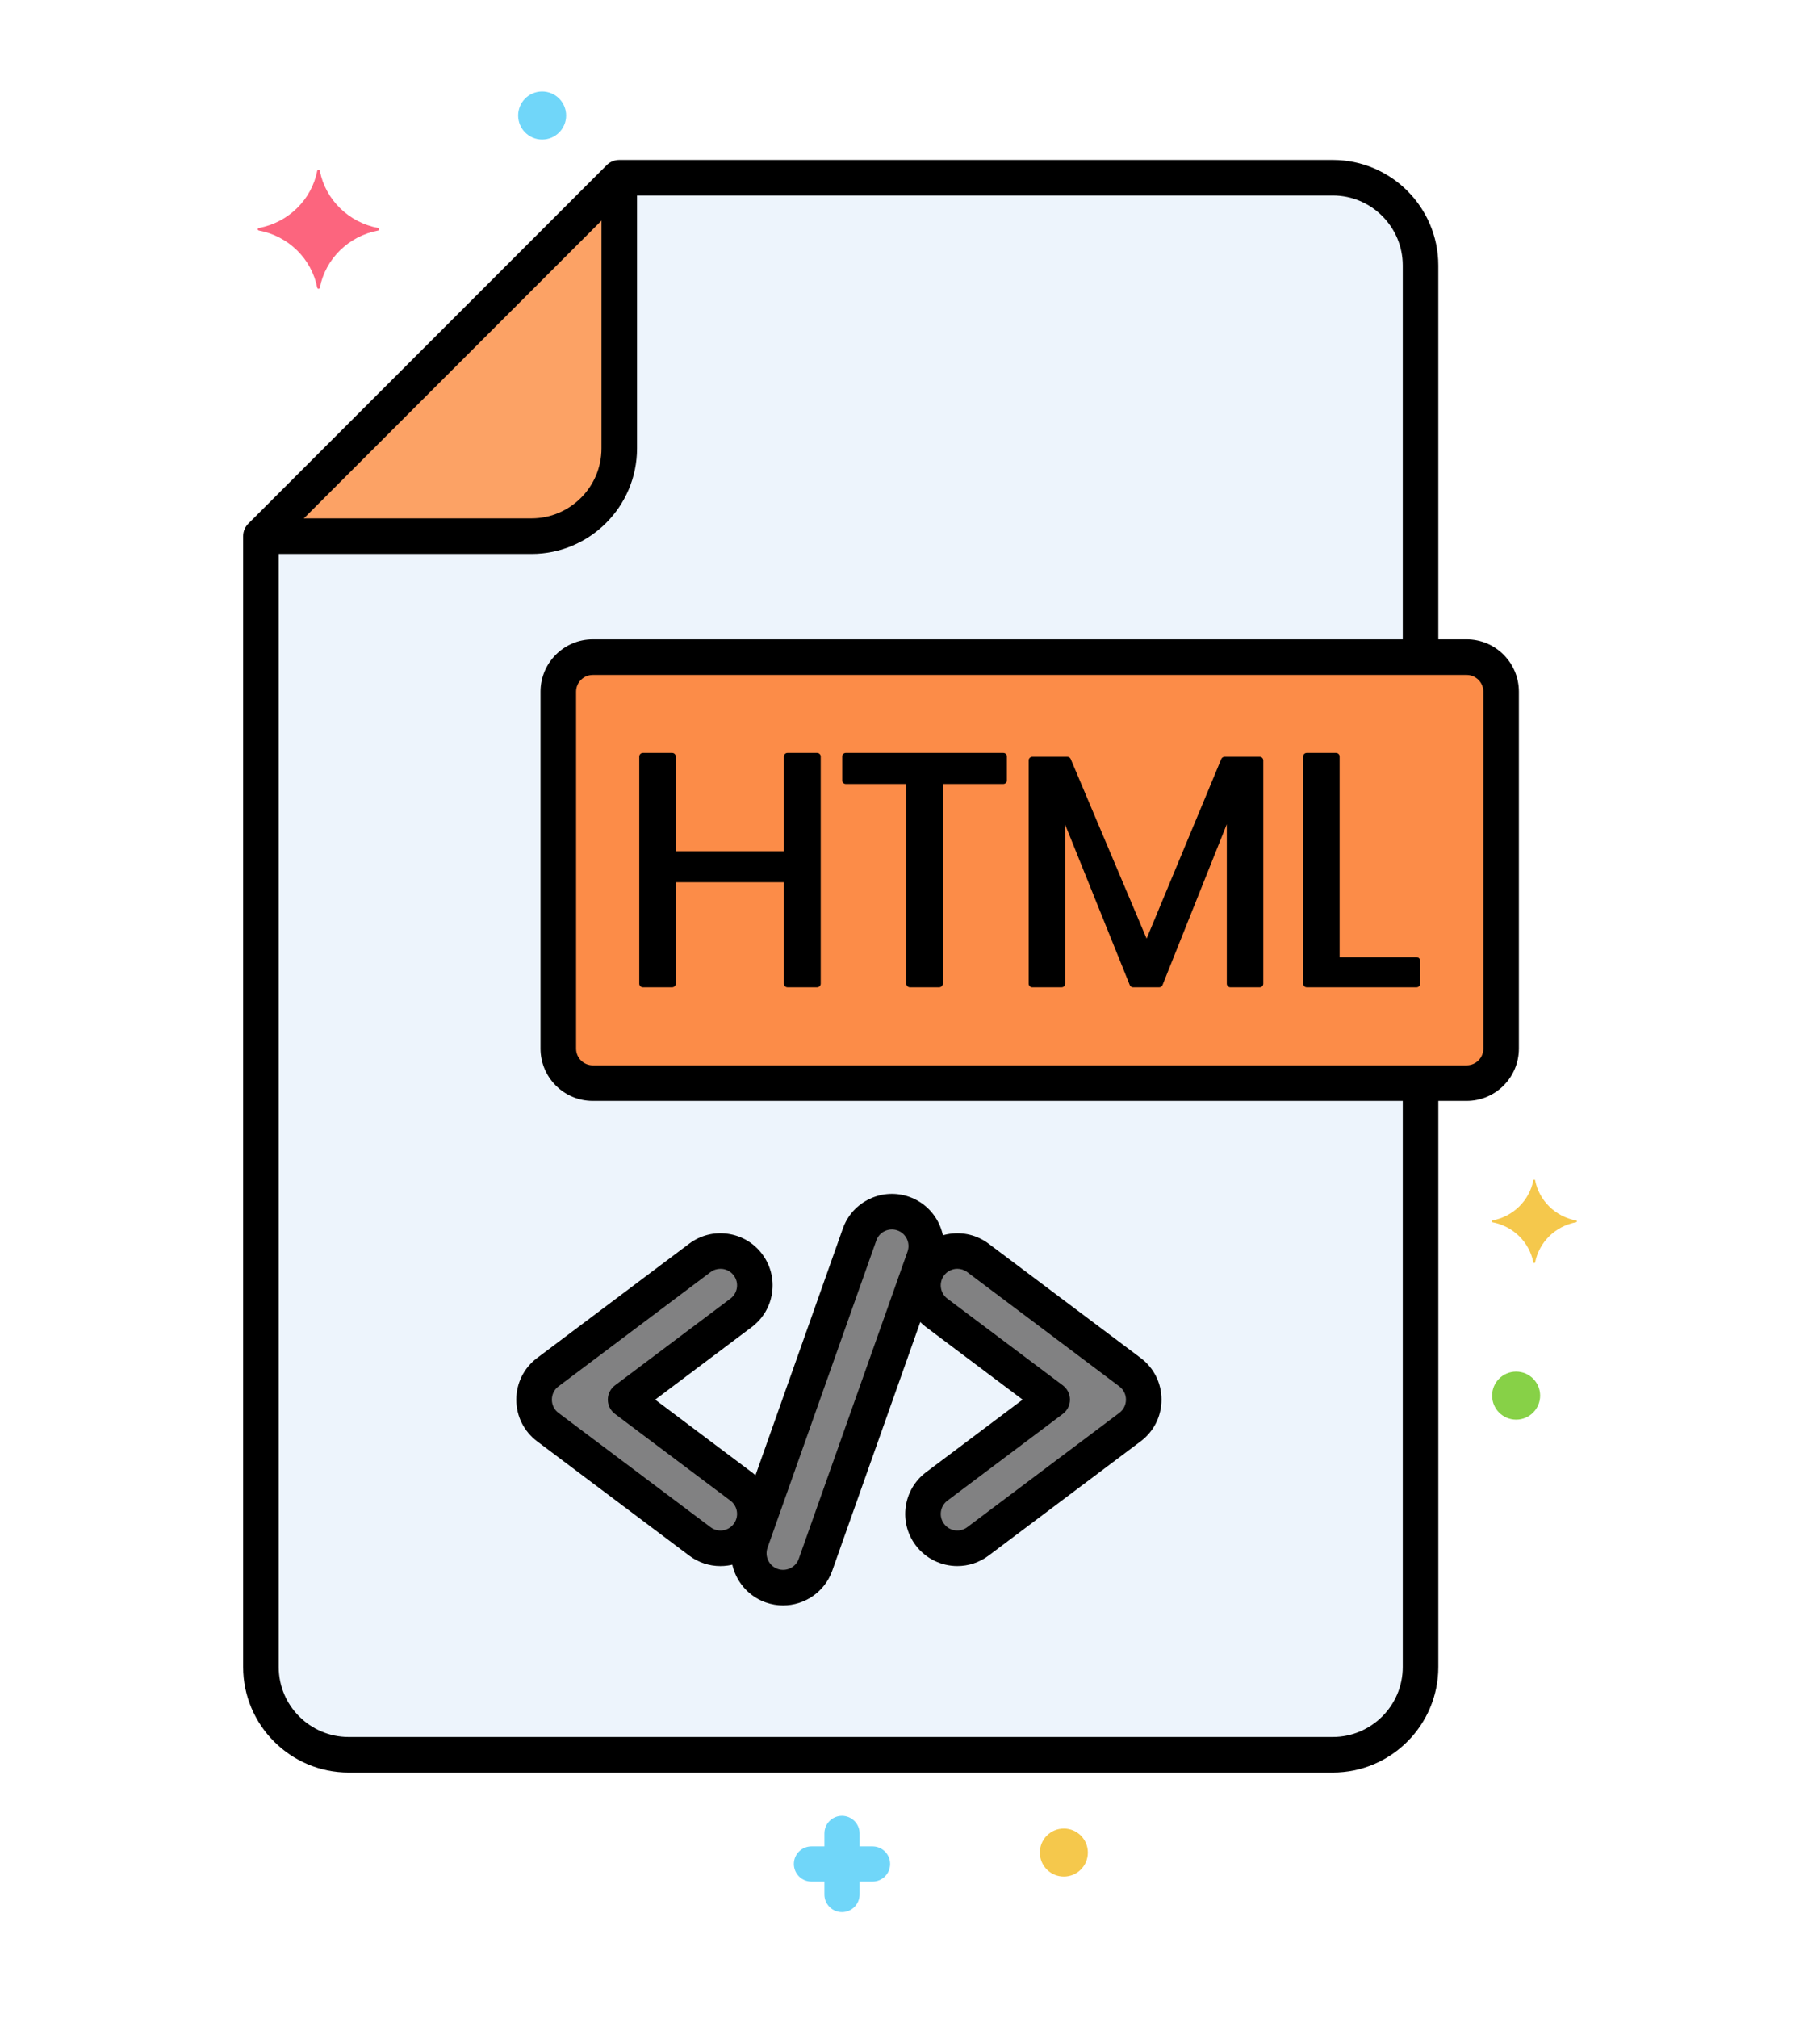 <svg width="120" height="133" viewBox="0 0 120 133" fill="none" xmlns="http://www.w3.org/2000/svg">
<g clip-path="url(#clip0)" filter="url(#filter0_d)">
<path d="M39.083 66.389C37.828 66.389 36.811 65.372 36.811 64.117V40.585C36.811 39.33 37.828 38.313 39.083 38.313H93.661V12.498C93.661 9.316 91.058 6.713 87.876 6.713H40.83L17.204 30.338V104.873C17.204 108.055 19.807 110.658 22.989 110.658H87.877C91.058 110.658 93.662 108.055 93.662 104.873V66.388H39.083V66.389Z" fill="#EDF4FC"/>
<path d="M96.702 38.313H39.083C37.828 38.313 36.811 39.33 36.811 40.585V64.117C36.811 65.371 37.828 66.389 39.083 66.389H96.702C97.957 66.389 98.974 65.371 98.974 64.117V40.585C98.974 39.33 97.957 38.313 96.702 38.313Z" fill="#FC8C48"/>
<path d="M17.204 30.338H35.045C38.227 30.338 40.83 27.735 40.83 24.553V6.713L17.204 30.338Z" fill="#FCA265"/>
<path d="M74.505 85.442L64.479 77.909C63.483 77.16 62.063 77.355 61.309 78.359C60.559 79.357 60.761 80.779 61.759 81.529L69.376 87.252L61.759 92.974C60.761 93.725 60.559 95.147 61.309 96.144C62.063 97.147 63.486 97.341 64.479 96.594L74.505 89.061C75.71 88.157 75.712 86.349 74.505 85.442Z" fill="#818182"/>
<path d="M48.865 92.975L41.248 87.252L48.865 81.53C49.865 80.778 50.067 79.36 49.315 78.359C48.565 77.362 47.143 77.159 46.145 77.909L36.119 85.442C35.545 85.874 35.215 86.534 35.215 87.253C35.215 87.971 35.545 88.631 36.119 89.062L46.145 96.595C47.144 97.347 48.563 97.145 49.315 96.145C50.065 95.146 49.867 93.728 48.865 92.975Z" fill="#818182"/>
<path d="M59.564 74.992C58.398 74.579 57.096 75.178 56.674 76.37L49.501 96.622C49.083 97.801 49.699 99.094 50.879 99.512C52.065 99.932 53.353 99.308 53.769 98.134L60.942 77.882C61.361 76.7 60.742 75.409 59.564 74.992Z" fill="#818182"/>
<path d="M24.934 10.194C22.99 10.556 21.457 12.058 21.087 13.963C21.068 14.059 20.935 14.059 20.916 13.963C20.547 12.058 19.014 10.556 17.069 10.194C16.971 10.175 16.971 10.045 17.069 10.027C19.014 9.664 20.547 8.163 20.916 6.257C20.935 6.162 21.069 6.162 21.087 6.257C21.457 8.163 22.99 9.664 24.934 10.027C25.032 10.045 25.032 10.175 24.934 10.194Z" fill="#FC657E"/>
<path d="M103.916 75.56C102.552 75.814 101.477 76.867 101.218 78.203C101.204 78.27 101.111 78.27 101.098 78.203C100.839 76.867 99.763 75.814 98.399 75.56C98.331 75.547 98.331 75.455 98.399 75.442C99.763 75.188 100.839 74.135 101.098 72.799C101.111 72.732 101.205 72.732 101.218 72.799C101.477 74.135 102.552 75.188 103.916 75.442C103.985 75.455 103.985 75.546 103.916 75.56Z" fill="#F5C84C"/>
<path d="M35.745 4.195C36.62 4.195 37.328 3.487 37.328 2.612C37.328 1.738 36.62 1.029 35.745 1.029C34.871 1.029 34.163 1.738 34.163 2.612C34.163 3.487 34.871 4.195 35.745 4.195Z" fill="#70D6F9"/>
<path d="M99.964 88.57C100.838 88.57 101.547 87.862 101.547 86.987C101.547 86.113 100.838 85.404 99.964 85.404C99.09 85.404 98.381 86.113 98.381 86.987C98.381 87.862 99.09 88.57 99.964 88.57Z" fill="#87D147"/>
<path d="M57.53 116.697H56.675V115.842C56.675 115.202 56.156 114.683 55.515 114.683C54.875 114.683 54.356 115.202 54.356 115.842V116.697H53.501C52.861 116.697 52.342 117.216 52.342 117.856C52.342 118.497 52.861 119.016 53.501 119.016H54.356V119.871C54.356 120.511 54.875 121.03 55.515 121.03C56.156 121.03 56.675 120.511 56.675 119.871V119.016H57.53C58.17 119.016 58.689 118.497 58.689 117.856C58.689 117.216 58.169 116.697 57.53 116.697Z" fill="#70D6F9"/>
<path d="M70.144 118.687C71.018 118.687 71.727 117.979 71.727 117.104C71.727 116.23 71.018 115.521 70.144 115.521C69.27 115.521 68.561 116.23 68.561 117.104C68.561 117.979 69.27 118.687 70.144 118.687Z" fill="#F5C84C"/>
<path d="M96.702 67.561H39.083C37.184 67.561 35.639 66.016 35.639 64.117V40.585C35.639 38.685 37.184 37.14 39.083 37.14H96.702C98.602 37.14 100.146 38.685 100.146 40.585V64.117C100.146 66.016 98.602 67.561 96.702 67.561ZM39.083 39.485C38.477 39.485 37.983 39.978 37.983 40.585V64.117C37.983 64.724 38.477 65.217 39.083 65.217H96.702C97.309 65.217 97.803 64.724 97.803 64.117V40.585C97.803 39.978 97.309 39.484 96.702 39.484H39.083V39.485Z" fill="black"/>
<path d="M53.876 44.627H51.922C51.791 44.627 51.685 44.733 51.685 44.864V51.104H44.556V44.864C44.556 44.733 44.45 44.627 44.318 44.627H42.386C42.255 44.627 42.149 44.733 42.149 44.864V59.837C42.149 59.968 42.255 60.074 42.386 60.074H44.318C44.45 60.074 44.556 59.968 44.556 59.837V53.151H51.685V59.837C51.685 59.968 51.791 60.074 51.922 60.074H53.876C54.007 60.074 54.113 59.968 54.113 59.837V44.864C54.113 44.733 54.007 44.627 53.876 44.627Z" fill="black"/>
<path d="M66.152 44.627H55.766C55.635 44.627 55.529 44.733 55.529 44.864V46.436C55.529 46.567 55.635 46.673 55.766 46.673H59.756V59.837C59.756 59.968 59.862 60.074 59.993 60.074H61.925C62.056 60.074 62.162 59.968 62.162 59.837V46.673H66.152C66.283 46.673 66.389 46.567 66.389 46.436V44.864C66.389 44.733 66.283 44.627 66.152 44.627Z" fill="black"/>
<path d="M83.057 44.882H80.742C80.646 44.882 80.56 44.94 80.523 45.028L75.6 56.866L70.596 45.027C70.558 44.939 70.473 44.882 70.377 44.882H68.062C67.931 44.882 67.825 44.988 67.825 45.119V59.837C67.825 59.969 67.931 60.075 68.062 60.075H69.995C70.126 60.075 70.232 59.969 70.232 59.837V49.358L74.49 59.926C74.526 60.015 74.613 60.075 74.71 60.075H76.43C76.527 60.075 76.614 60.015 76.65 59.925L80.887 49.326V59.837C80.887 59.969 80.993 60.075 81.124 60.075H83.056C83.188 60.075 83.293 59.969 83.293 59.837V45.119C83.294 44.988 83.188 44.882 83.057 44.882Z" fill="black"/>
<path d="M93.4 58.092H88.327V44.864C88.327 44.733 88.222 44.627 88.09 44.627H86.158C86.027 44.627 85.921 44.733 85.921 44.864V59.837C85.921 59.968 86.027 60.074 86.158 60.074H93.4C93.531 60.074 93.637 59.968 93.637 59.837V58.329C93.637 58.198 93.531 58.092 93.4 58.092Z" fill="black"/>
<path d="M87.877 111.83H22.989C19.153 111.83 16.032 108.709 16.032 104.873V30.338C16.032 30.028 16.156 29.73 16.375 29.51L40.001 5.884C40.221 5.664 40.518 5.541 40.829 5.541H87.876C91.713 5.541 94.833 8.662 94.833 12.498V37.865C94.833 38.512 94.309 39.037 93.661 39.037C93.014 39.037 92.49 38.512 92.49 37.865V12.498C92.49 9.954 90.42 7.885 87.876 7.885H41.315L18.376 30.824V104.873C18.376 107.417 20.445 109.486 22.989 109.486H87.877C90.42 109.486 92.49 107.417 92.49 104.873V66.757C92.49 66.11 93.014 65.585 93.662 65.585C94.309 65.585 94.834 66.11 94.834 66.757V104.873C94.834 108.709 91.713 111.83 87.877 111.83Z" fill="black"/>
<path d="M35.045 31.51H17.48C16.833 31.51 16.309 30.986 16.309 30.338C16.309 29.691 16.833 29.166 17.48 29.166H35.045C37.588 29.166 39.658 27.097 39.658 24.553V6.967C39.658 6.32 40.182 5.795 40.83 5.795C41.477 5.795 42.002 6.32 42.002 6.967V24.554C42.002 28.39 38.881 31.51 35.045 31.51Z" fill="black"/>
<path d="M63.124 98.22C62.079 98.22 61.047 97.747 60.373 96.85C59.234 95.335 59.541 93.177 61.055 92.038L67.425 87.252L61.055 82.466C59.541 81.328 59.234 79.17 60.373 77.655C61.511 76.14 63.669 75.835 65.184 76.972L75.209 84.505H75.21C76.082 85.161 76.582 86.163 76.582 87.252C76.582 88.343 76.081 89.344 75.209 89.998L65.183 97.532C64.566 97.996 63.842 98.22 63.124 98.22ZM63.121 78.627C62.788 78.627 62.46 78.778 62.246 79.063C61.884 79.544 61.982 80.23 62.463 80.593L70.08 86.315C70.374 86.536 70.548 86.883 70.548 87.252C70.548 87.621 70.374 87.967 70.08 88.189L62.463 93.912C61.982 94.273 61.884 94.96 62.246 95.441C62.608 95.922 63.293 96.02 63.775 95.659L73.801 88.125C74.079 87.917 74.238 87.599 74.238 87.252C74.238 86.906 74.079 86.588 73.801 86.379L63.776 78.846C63.58 78.698 63.35 78.627 63.121 78.627Z" fill="black"/>
<path d="M47.498 98.222C46.759 98.222 46.043 97.984 45.441 97.532L35.415 89.999C34.544 89.344 34.043 88.343 34.043 87.253C34.043 86.161 34.543 85.16 35.415 84.505L45.441 76.972C46.173 76.422 47.077 76.189 47.988 76.319C48.897 76.448 49.702 76.923 50.252 77.656C50.803 78.389 51.036 79.294 50.907 80.203C50.778 81.111 50.302 81.915 49.569 82.466L43.199 87.252L49.569 92.038C50.303 92.59 50.779 93.396 50.908 94.304C51.035 95.212 50.803 96.116 50.251 96.849C49.7 97.583 48.896 98.058 47.988 98.187C47.824 98.211 47.66 98.222 47.498 98.222ZM47.501 78.628C47.266 78.628 47.039 78.703 46.849 78.846L36.823 86.378C36.542 86.59 36.387 86.9 36.387 87.252C36.387 87.604 36.542 87.914 36.824 88.126L46.849 95.658C47.082 95.834 47.369 95.908 47.659 95.866C47.947 95.826 48.202 95.674 48.378 95.441C48.553 95.207 48.628 94.921 48.587 94.632C48.546 94.343 48.395 94.087 48.161 93.911L40.544 88.189C40.25 87.968 40.077 87.621 40.077 87.252C40.077 86.883 40.25 86.536 40.544 86.315L48.161 80.592C48.395 80.416 48.545 80.161 48.587 79.872C48.628 79.584 48.554 79.297 48.378 79.063C48.203 78.83 47.948 78.68 47.658 78.638C47.606 78.632 47.553 78.628 47.501 78.628Z" fill="black"/>
<path d="M51.632 100.814C51.252 100.814 50.866 100.751 50.489 100.617C48.703 99.985 47.765 98.017 48.397 96.231L55.57 75.979C55.878 75.109 56.507 74.412 57.341 74.019C58.166 73.63 59.095 73.582 59.955 73.887H59.955C61.741 74.52 62.679 76.488 62.047 78.273L54.874 98.525C54.376 99.933 53.047 100.814 51.632 100.814ZM58.808 76.033C58.648 76.033 58.489 76.069 58.34 76.139C58.076 76.263 57.877 76.484 57.779 76.761L50.606 97.013C50.405 97.581 50.703 98.207 51.27 98.408C51.84 98.609 52.464 98.311 52.665 97.744L59.838 77.492C60.039 76.924 59.741 76.298 59.173 76.097C59.053 76.055 58.931 76.033 58.808 76.033Z" fill="black"/>
</g>
<defs>
<filter id="filter0_d" x="-6" y="0.029" width="132" height="132" filterUnits="userSpaceOnUse" color-interpolation-filters="sRGB">
<feFlood flood-opacity="0" result="BackgroundImageFix"/>
<feColorMatrix in="SourceAlpha" type="matrix" values="0 0 0 0 0 0 0 0 0 0 0 0 0 0 0 0 0 0 127 0"/>
<feOffset dy="5"/>
<feGaussianBlur stdDeviation="3"/>
<feColorMatrix type="matrix" values="0 0 0 0 0 0 0 0 0 0 0 0 0 0 0 0 0 0 0.21 0"/>
<feBlend mode="normal" in2="BackgroundImageFix" result="effect1_dropShadow"/>
<feBlend mode="normal" in="SourceGraphic" in2="effect1_dropShadow" result="shape"/>
</filter>
<clipPath id="clip0">
<rect width="120" height="120" fill="white" transform="translate(0 1.029)"/>
</clipPath>
</defs>
</svg>
